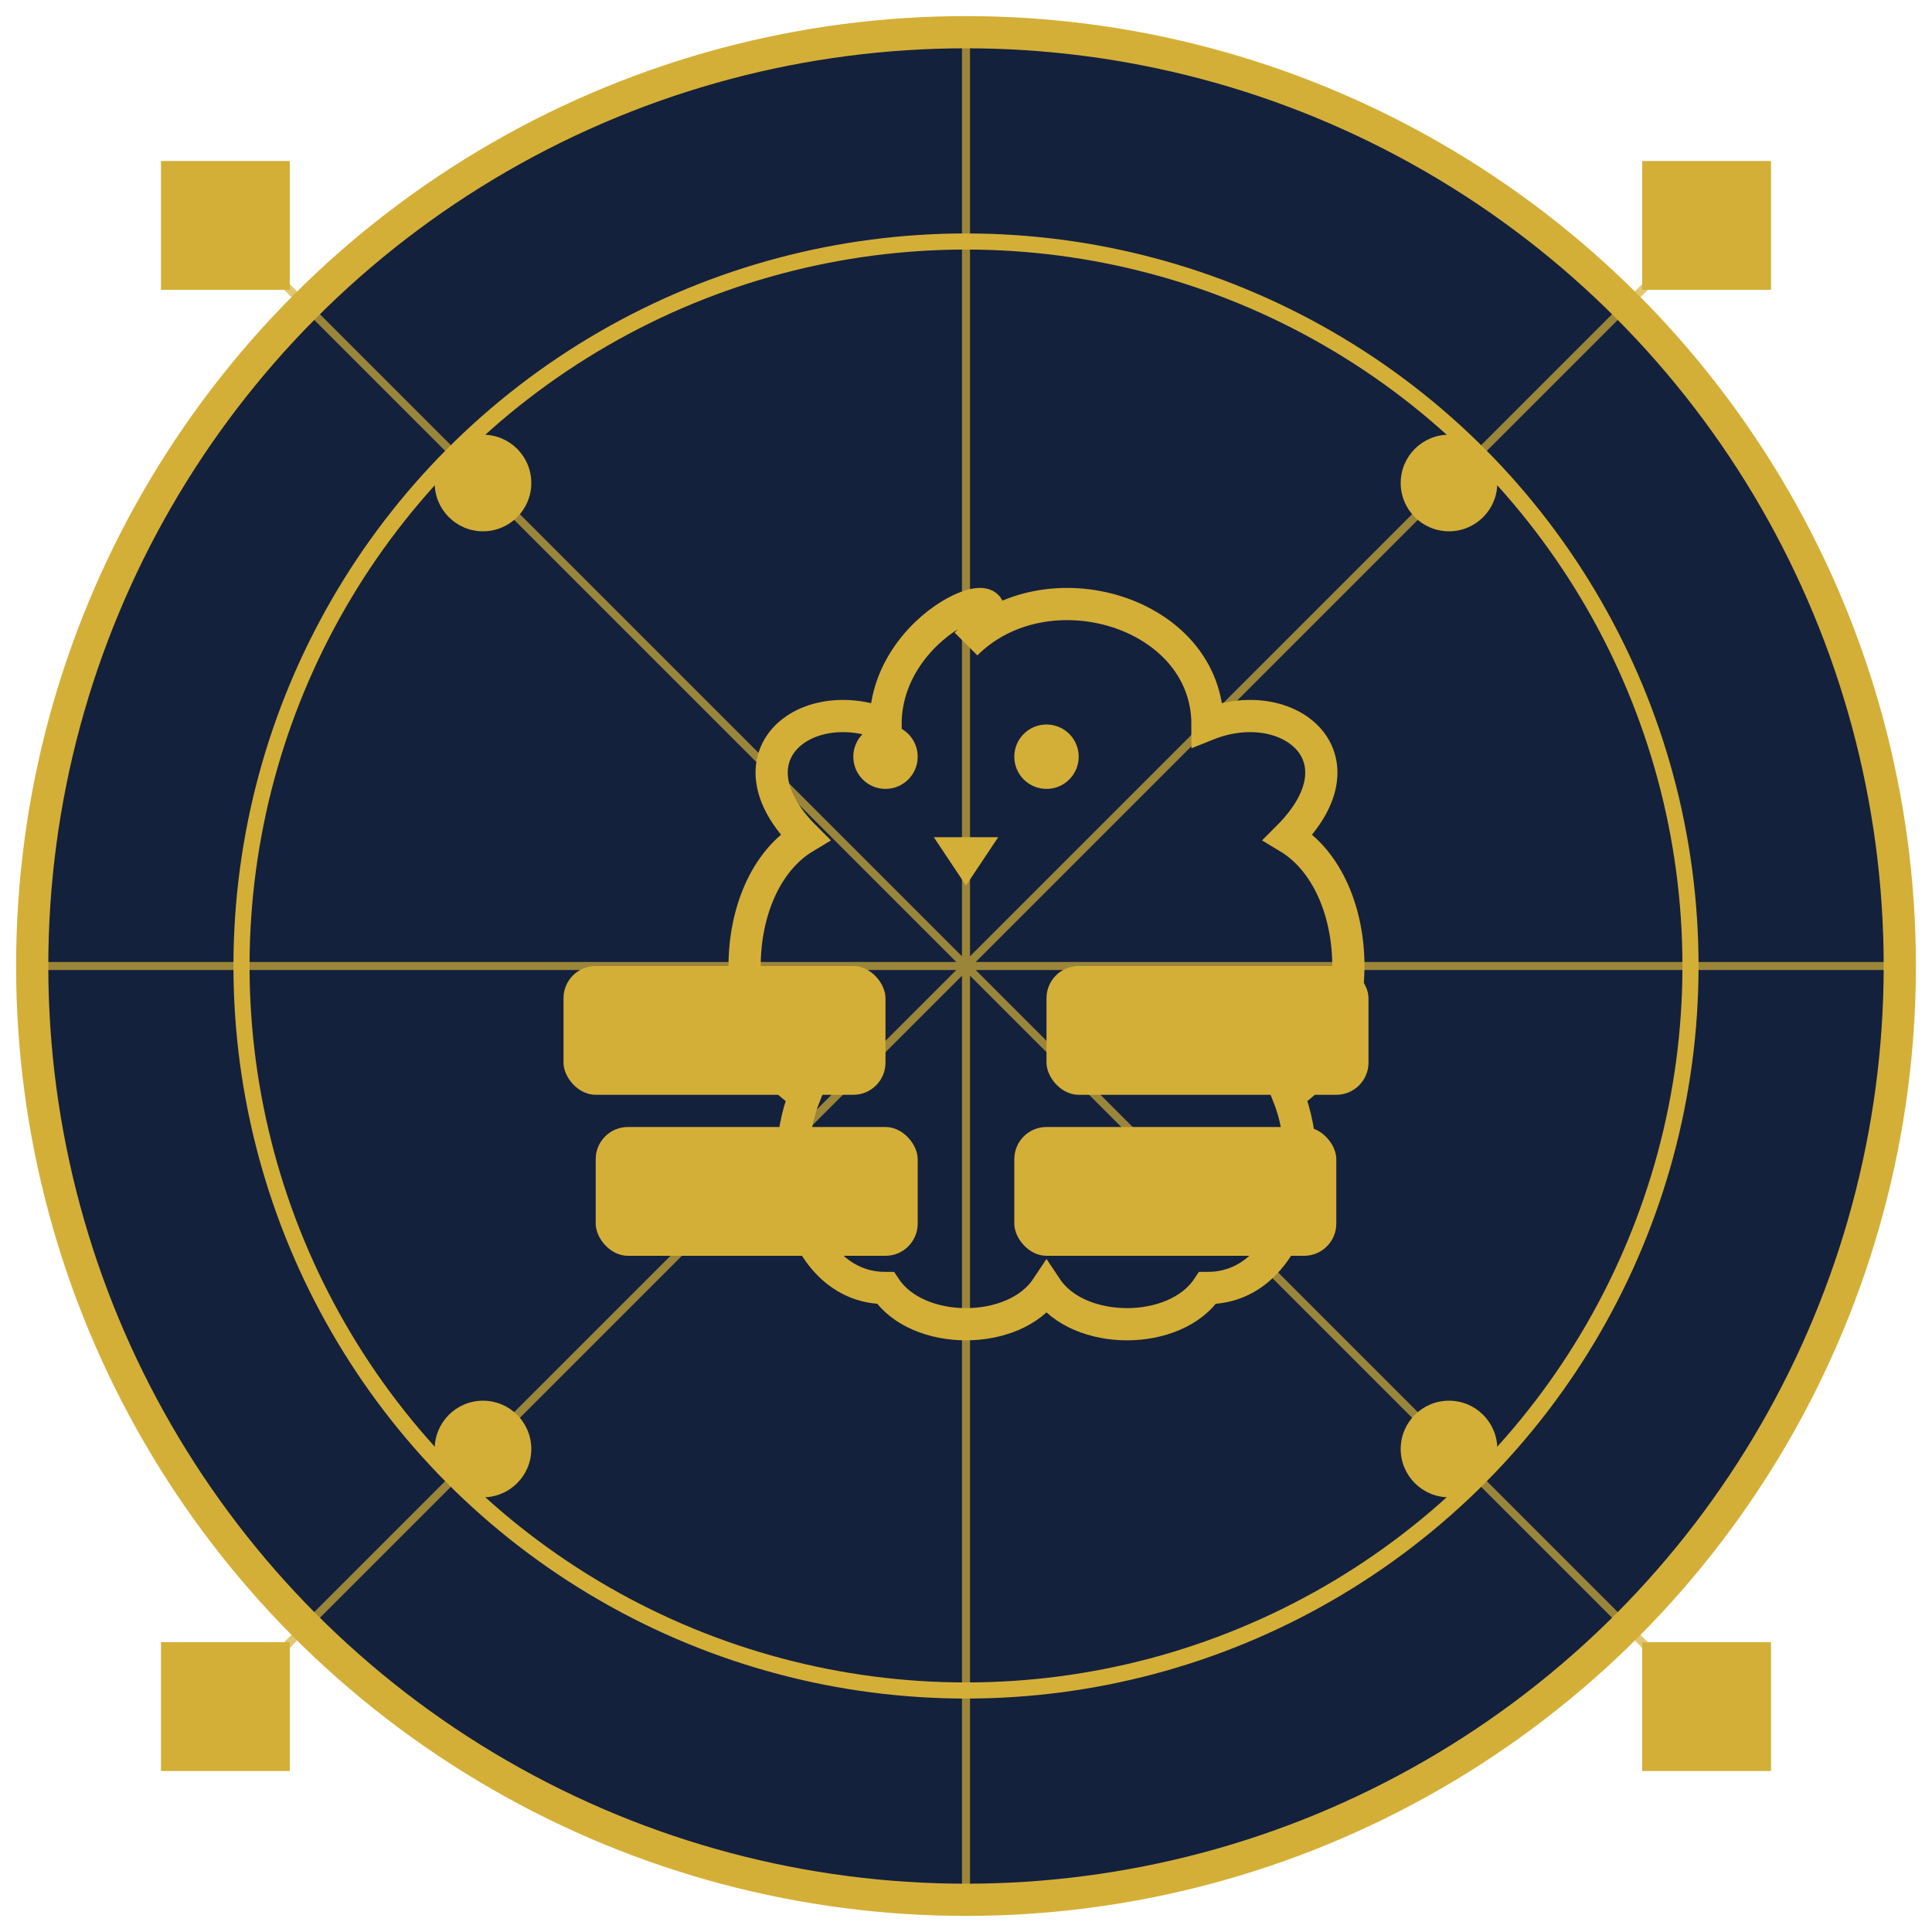 <svg width="120" height="120" viewBox="0 0 120 120" xmlns="http://www.w3.org/2000/svg">
  <!-- Art Deco Scratch Icon -->
  <circle cx="60" cy="60" r="58" fill="#14213d" stroke="#d4af37" stroke-width="2"/>
  <g stroke="#d4af37" stroke-width="0.5" opacity="0.7">
    <line x1="60" y1="60" x2="60" y2="2" />
    <line x1="60" y1="60" x2="105" y2="15" />
    <line x1="60" y1="60" x2="118" y2="60" />
    <line x1="60" y1="60" x2="105" y2="105" />
    <line x1="60" y1="60" x2="60" y2="118" />
    <line x1="60" y1="60" x2="15" y2="105" />
    <line x1="60" y1="60" x2="2" y2="60" />
    <line x1="60" y1="60" x2="15" y2="15" />
  </g>
  <circle cx="60" cy="60" r="45" fill="none" stroke="#d4af37" stroke-width="1"/>
  
  <!-- Stylized Scratch Elements -->
  <g fill="#d4af37">
    <!-- Cat silhouette - Scratch mascot -->
    <path d="M60 40 C65 35, 75 38, 75 45 C80 43, 85 47, 80 52 C85 55, 85 65, 80 68 C82 73, 80 80, 75 80 C73 83, 67 83, 65 80 C63 83, 57 83, 55 80 C50 80, 48 73, 50 68 C45 65, 45 55, 50 52 C45 47, 50 43, 55 45 C55 38, 65 35, 60 40" fill="none" stroke="#d4af37" stroke-width="2"/>
    
    <!-- Scratch blocks -->
    <rect x="35" y="60" width="20" height="8" rx="2" ry="2" fill="#d4af37"/>
    <rect x="37" y="70" width="20" height="8" rx="2" ry="2" fill="#d4af37"/>
    <rect x="65" y="60" width="20" height="8" rx="2" ry="2" fill="#d4af37"/>
    <rect x="63" y="70" width="20" height="8" rx="2" ry="2" fill="#d4af37"/>
    
    <!-- Cat features -->
    <circle cx="55" cy="47" r="2" fill="#d4af37"/>
    <circle cx="65" cy="47" r="2" fill="#d4af37"/>
    <path d="M58 52 L62 52 L60 55 Z" fill="#d4af37"/>
  </g>
  
  <g fill="#d4af37">
    <rect x="10" y="10" width="8" height="8" />
    <rect x="102" y="10" width="8" height="8" />
    <rect x="10" y="102" width="8" height="8" />
    <rect x="102" y="102" width="8" height="8" />
  </g>
  <circle cx="30" cy="30" r="3" fill="#d4af37"/>
  <circle cx="90" cy="30" r="3" fill="#d4af37"/>
  <circle cx="30" cy="90" r="3" fill="#d4af37"/>
  <circle cx="90" cy="90" r="3" fill="#d4af37"/>
</svg>